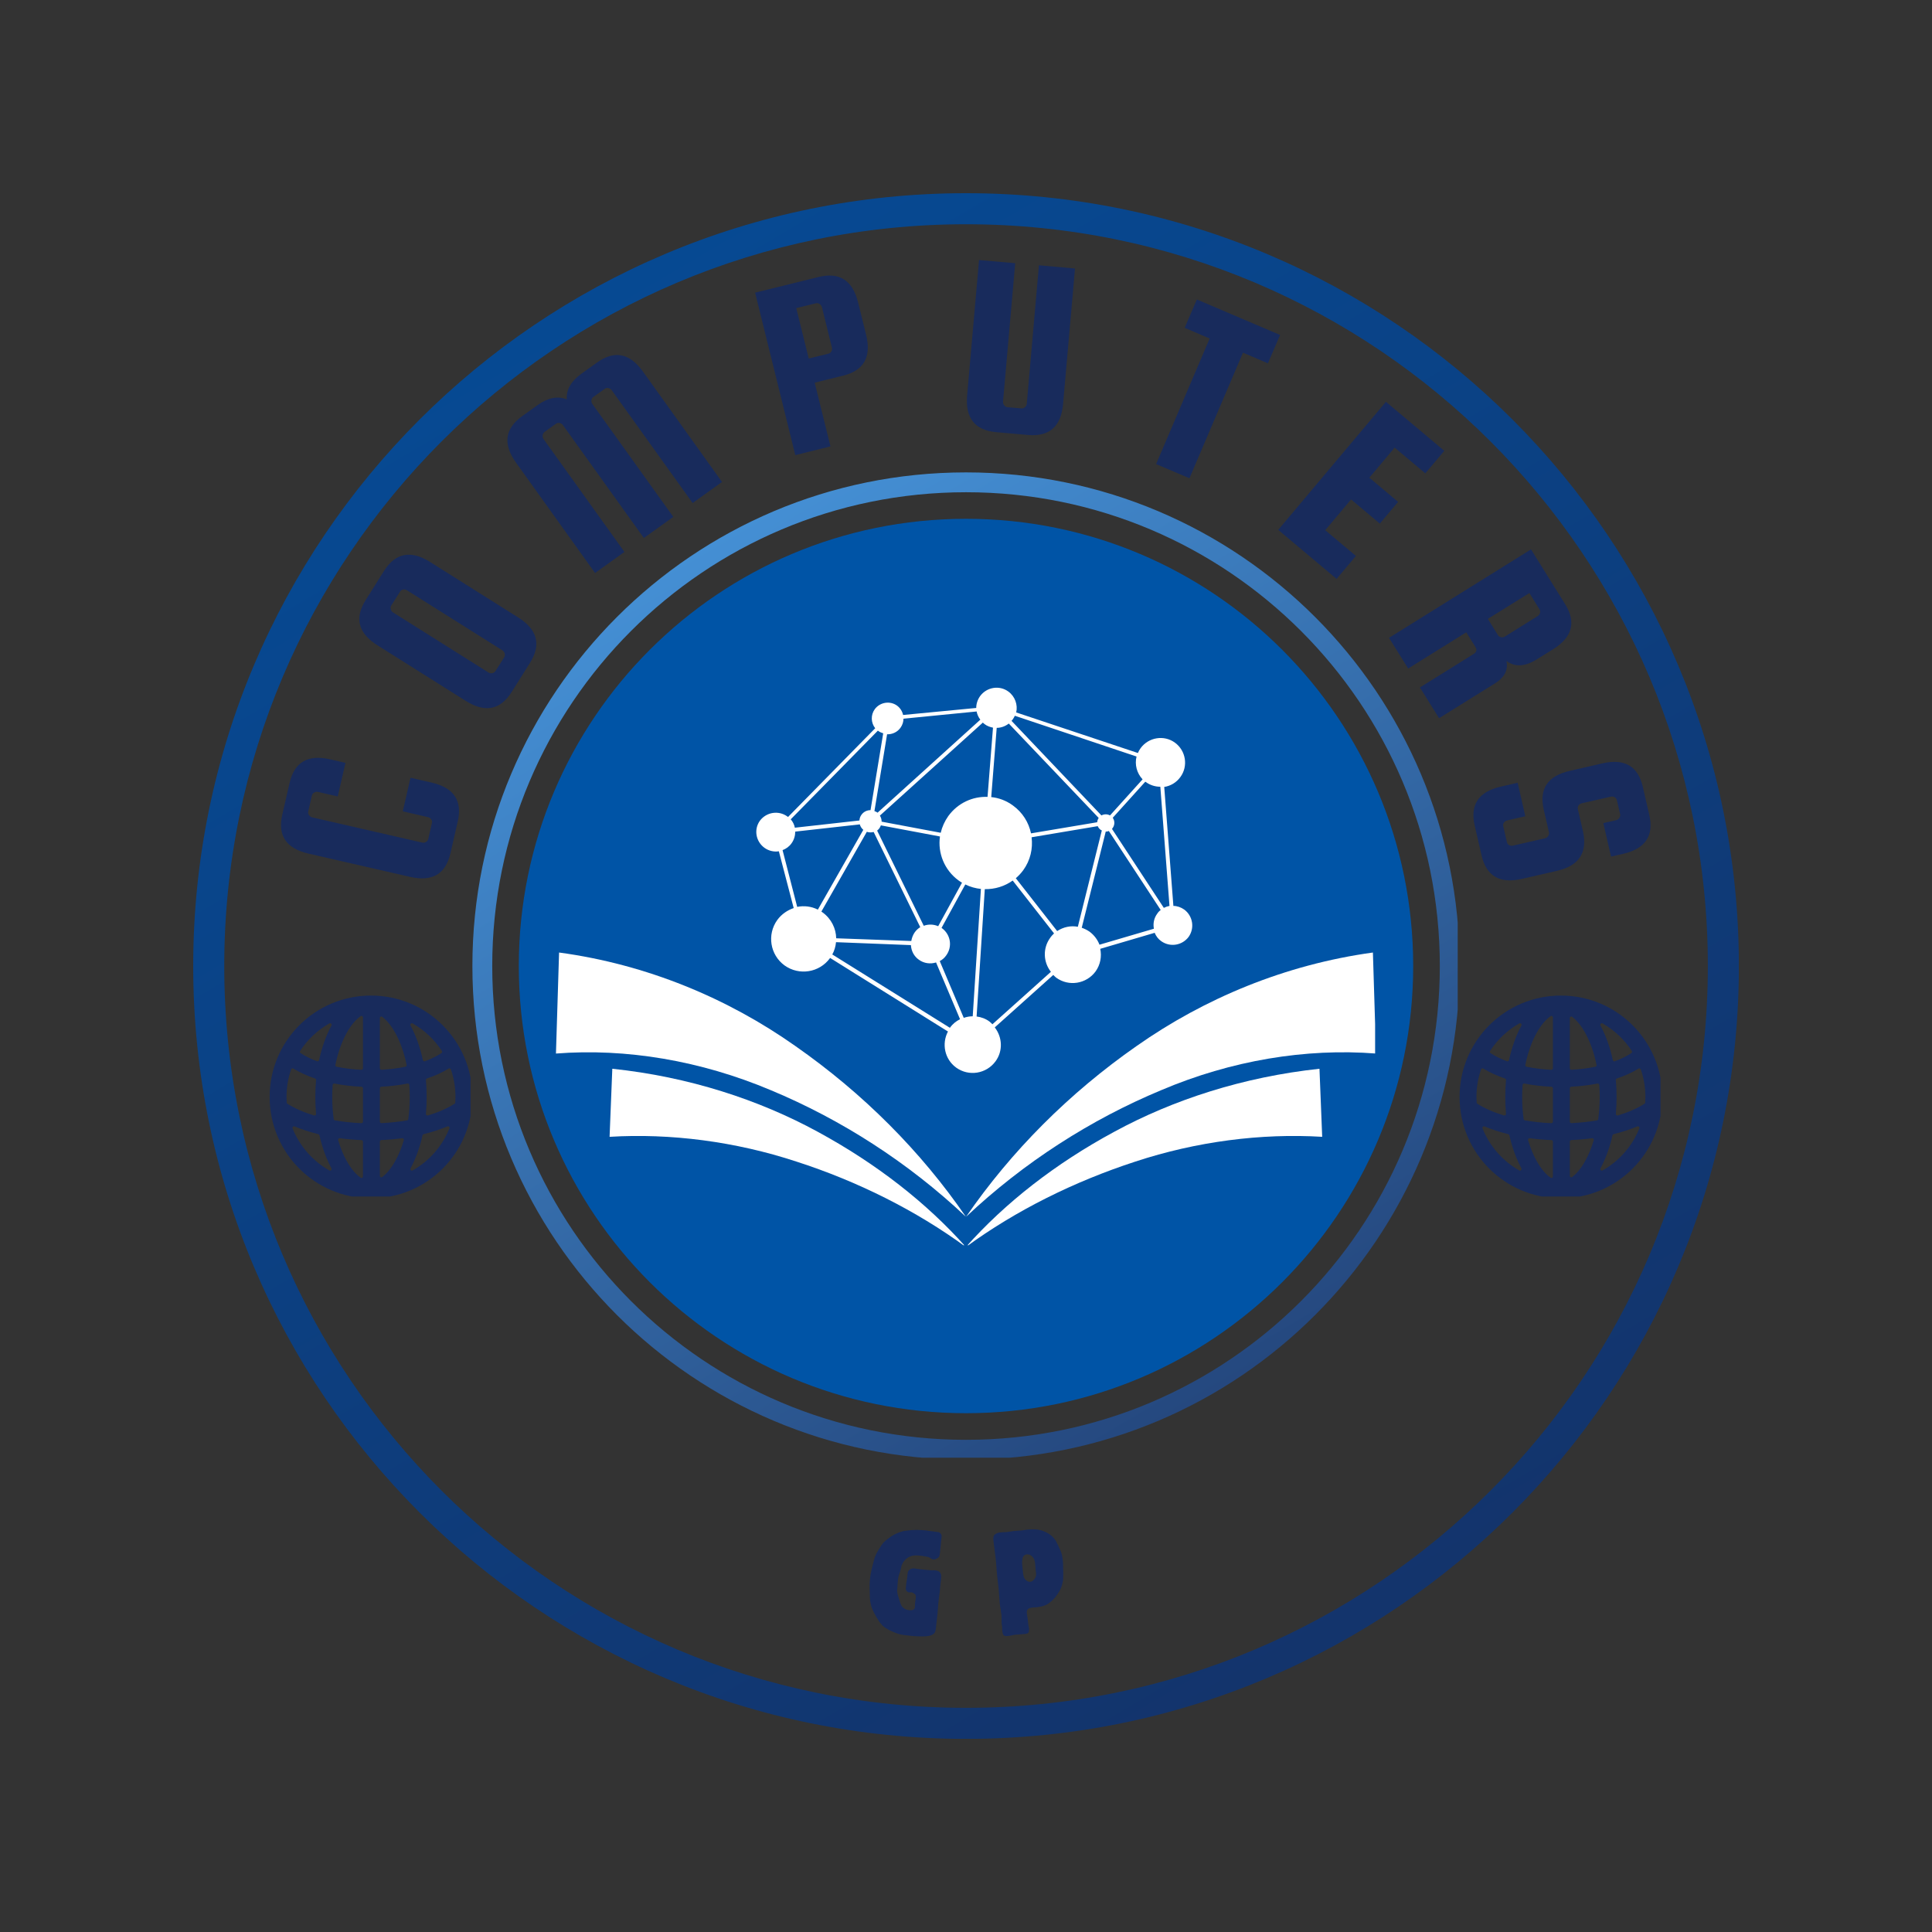 <svg xmlns="http://www.w3.org/2000/svg" xmlns:xlink="http://www.w3.org/1999/xlink" width="500" zoomAndPan="magnify" viewBox="0 0 375 375" height="500" preserveAspectRatio="xMidYMid meet" version="1.0"><rect x="0" y="0" width="375" height="375" fill="#333333" stroke="none"/><defs><g/><clipPath id="0c7529e433"><path d="M 37.5 37.5 L 337.5 37.5 L 337.5 337.5 L 37.5 337.5 Z M 37.5 37.5 " clip-rule="nonzero"/></clipPath><clipPath id="8127cc63ac"><path d="M 187.508 331.492 C 107.988 331.492 43.527 267.027 43.527 187.508 C 43.527 107.988 107.988 43.527 187.508 43.527 C 267.027 43.527 331.492 107.988 331.492 187.508 C 331.492 267.027 267.027 331.492 187.508 331.492 Z M 187.508 37.5 C 104.66 37.5 37.5 104.66 37.5 187.508 C 37.5 270.355 104.66 337.516 187.508 337.516 C 270.355 337.516 337.516 270.355 337.516 187.508 C 337.516 104.66 270.355 37.5 187.508 37.5 Z M 187.508 37.5 " clip-rule="nonzero"/></clipPath><linearGradient x1="517.678" gradientTransform="matrix(0.491, 0, 0, 0.491, 37.5, 37.5)" y1="666.334" x2="93.633" gradientUnits="userSpaceOnUse" y2="-55.04" id="de107e3571"><stop stop-opacity="1" stop-color="rgb(8.257%, 18.845%, 39.624%)" offset="0"/><stop stop-opacity="1" stop-color="rgb(8.203%, 18.933%, 39.787%)" offset="0.016"/><stop stop-opacity="1" stop-color="rgb(8.098%, 19.113%, 40.112%)" offset="0.031"/><stop stop-opacity="1" stop-color="rgb(7.993%, 19.293%, 40.437%)" offset="0.047"/><stop stop-opacity="1" stop-color="rgb(7.887%, 19.472%, 40.762%)" offset="0.062"/><stop stop-opacity="1" stop-color="rgb(7.782%, 19.652%, 41.089%)" offset="0.078"/><stop stop-opacity="1" stop-color="rgb(7.675%, 19.832%, 41.414%)" offset="0.094"/><stop stop-opacity="1" stop-color="rgb(7.57%, 20.01%, 41.739%)" offset="0.109"/><stop stop-opacity="1" stop-color="rgb(7.465%, 20.19%, 42.064%)" offset="0.125"/><stop stop-opacity="1" stop-color="rgb(7.359%, 20.37%, 42.39%)" offset="0.141"/><stop stop-opacity="1" stop-color="rgb(7.254%, 20.549%, 42.715%)" offset="0.156"/><stop stop-opacity="1" stop-color="rgb(7.149%, 20.729%, 43.04%)" offset="0.172"/><stop stop-opacity="1" stop-color="rgb(7.043%, 20.909%, 43.365%)" offset="0.188"/><stop stop-opacity="1" stop-color="rgb(6.938%, 21.088%, 43.692%)" offset="0.203"/><stop stop-opacity="1" stop-color="rgb(6.831%, 21.268%, 44.017%)" offset="0.219"/><stop stop-opacity="1" stop-color="rgb(6.726%, 21.448%, 44.342%)" offset="0.234"/><stop stop-opacity="1" stop-color="rgb(6.621%, 21.626%, 44.667%)" offset="0.25"/><stop stop-opacity="1" stop-color="rgb(6.516%, 21.806%, 44.994%)" offset="0.266"/><stop stop-opacity="1" stop-color="rgb(6.41%, 21.986%, 45.319%)" offset="0.281"/><stop stop-opacity="1" stop-color="rgb(6.305%, 22.165%, 45.644%)" offset="0.297"/><stop stop-opacity="1" stop-color="rgb(6.2%, 22.345%, 45.969%)" offset="0.312"/><stop stop-opacity="1" stop-color="rgb(6.094%, 22.525%, 46.295%)" offset="0.328"/><stop stop-opacity="1" stop-color="rgb(5.988%, 22.704%, 46.62%)" offset="0.344"/><stop stop-opacity="1" stop-color="rgb(5.882%, 22.884%, 46.945%)" offset="0.359"/><stop stop-opacity="1" stop-color="rgb(5.777%, 23.064%, 47.27%)" offset="0.37"/><stop stop-opacity="1" stop-color="rgb(5.725%, 23.154%, 47.433%)" offset="0.375"/><stop stop-opacity="1" stop-color="rgb(5.672%, 23.242%, 47.597%)" offset="0.391"/><stop stop-opacity="1" stop-color="rgb(5.566%, 23.422%, 47.922%)" offset="0.406"/><stop stop-opacity="1" stop-color="rgb(5.461%, 23.602%, 48.247%)" offset="0.422"/><stop stop-opacity="1" stop-color="rgb(5.356%, 23.781%, 48.572%)" offset="0.438"/><stop stop-opacity="1" stop-color="rgb(5.251%, 23.961%, 48.898%)" offset="0.453"/><stop stop-opacity="1" stop-color="rgb(5.144%, 24.139%, 49.223%)" offset="0.469"/><stop stop-opacity="1" stop-color="rgb(5.038%, 24.319%, 49.548%)" offset="0.484"/><stop stop-opacity="1" stop-color="rgb(4.933%, 24.5%, 49.873%)" offset="0.5"/><stop stop-opacity="1" stop-color="rgb(4.828%, 24.678%, 50.2%)" offset="0.516"/><stop stop-opacity="1" stop-color="rgb(4.723%, 24.858%, 50.525%)" offset="0.531"/><stop stop-opacity="1" stop-color="rgb(4.617%, 25.038%, 50.85%)" offset="0.547"/><stop stop-opacity="1" stop-color="rgb(4.512%, 25.217%, 51.175%)" offset="0.562"/><stop stop-opacity="1" stop-color="rgb(4.407%, 25.397%, 51.501%)" offset="0.578"/><stop stop-opacity="1" stop-color="rgb(4.3%, 25.577%, 51.826%)" offset="0.594"/><stop stop-opacity="1" stop-color="rgb(4.195%, 25.755%, 52.151%)" offset="0.609"/><stop stop-opacity="1" stop-color="rgb(4.089%, 25.935%, 52.477%)" offset="0.625"/><stop stop-opacity="1" stop-color="rgb(3.984%, 26.115%, 52.803%)" offset="0.63"/><stop stop-opacity="1" stop-color="rgb(3.932%, 26.205%, 52.966%)" offset="0.641"/><stop stop-opacity="1" stop-color="rgb(3.879%, 26.294%, 53.128%)" offset="0.656"/><stop stop-opacity="1" stop-color="rgb(3.773%, 26.474%, 53.453%)" offset="0.672"/><stop stop-opacity="1" stop-color="rgb(3.668%, 26.654%, 53.78%)" offset="0.688"/><stop stop-opacity="1" stop-color="rgb(3.563%, 26.833%, 54.105%)" offset="0.703"/><stop stop-opacity="1" stop-color="rgb(3.456%, 27.013%, 54.43%)" offset="0.719"/><stop stop-opacity="1" stop-color="rgb(3.351%, 27.193%, 54.755%)" offset="0.734"/><stop stop-opacity="1" stop-color="rgb(3.246%, 27.371%, 55.081%)" offset="0.75"/><stop stop-opacity="1" stop-color="rgb(3.14%, 27.551%, 55.406%)" offset="0.766"/><stop stop-opacity="1" stop-color="rgb(3.035%, 27.731%, 55.731%)" offset="0.781"/><stop stop-opacity="1" stop-color="rgb(2.93%, 27.91%, 56.056%)" offset="0.797"/><stop stop-opacity="1" stop-color="rgb(2.824%, 28.09%, 56.383%)" offset="0.812"/><stop stop-opacity="1" stop-color="rgb(2.719%, 28.27%, 56.708%)" offset="0.828"/><stop stop-opacity="1" stop-color="rgb(2.612%, 28.448%, 57.033%)" offset="0.844"/><stop stop-opacity="1" stop-color="rgb(2.507%, 28.629%, 57.358%)" offset="0.859"/><stop stop-opacity="1" stop-color="rgb(2.402%, 28.809%, 57.684%)" offset="0.875"/><stop stop-opacity="1" stop-color="rgb(2.296%, 28.987%, 58.009%)" offset="0.891"/><stop stop-opacity="1" stop-color="rgb(2.191%, 29.167%, 58.334%)" offset="0.906"/><stop stop-opacity="1" stop-color="rgb(2.086%, 29.347%, 58.659%)" offset="0.922"/><stop stop-opacity="1" stop-color="rgb(1.981%, 29.526%, 58.986%)" offset="0.938"/><stop stop-opacity="1" stop-color="rgb(1.875%, 29.706%, 59.311%)" offset="0.953"/><stop stop-opacity="1" stop-color="rgb(1.768%, 29.884%, 59.636%)" offset="0.969"/><stop stop-opacity="1" stop-color="rgb(1.663%, 30.064%, 59.961%)" offset="0.984"/><stop stop-opacity="1" stop-color="rgb(1.558%, 30.244%, 60.287%)" offset="1"/></linearGradient><clipPath id="e6849f918e"><path d="M 91.691 91.691 L 282.941 91.691 L 282.941 282.941 L 91.691 282.941 Z M 91.691 91.691 " clip-rule="nonzero"/></clipPath><clipPath id="7f8e607e8d"><path d="M 187.504 279.469 C 136.715 279.469 95.543 238.297 95.543 187.504 C 95.543 136.715 136.715 95.543 187.504 95.543 C 238.297 95.543 279.469 136.715 279.469 187.504 C 279.469 238.297 238.297 279.469 187.504 279.469 Z M 187.504 91.691 C 134.59 91.691 91.691 134.59 91.691 187.504 C 91.691 240.422 134.59 283.316 187.504 283.316 C 240.422 283.316 283.316 240.422 283.316 187.504 C 283.316 134.59 240.422 91.691 187.504 91.691 Z M 187.504 91.691 " clip-rule="nonzero"/></clipPath><linearGradient x1="516.874" gradientTransform="matrix(0.313, 0, 0, 0.313, 91.693, 91.693)" y1="664.966" x2="93.633" gradientUnits="userSpaceOnUse" y2="-55.04" id="97f73e1517"><stop stop-opacity="1" stop-color="rgb(12.288%, 23.402%, 43.906%)" offset="0"/><stop stop-opacity="1" stop-color="rgb(12.354%, 23.55%, 44.083%)" offset="0.008"/><stop stop-opacity="1" stop-color="rgb(12.485%, 23.846%, 44.438%)" offset="0.016"/><stop stop-opacity="1" stop-color="rgb(12.617%, 24.142%, 44.794%)" offset="0.023"/><stop stop-opacity="1" stop-color="rgb(12.749%, 24.438%, 45.149%)" offset="0.031"/><stop stop-opacity="1" stop-color="rgb(12.88%, 24.734%, 45.505%)" offset="0.039"/><stop stop-opacity="1" stop-color="rgb(13.011%, 25.031%, 45.86%)" offset="0.047"/><stop stop-opacity="1" stop-color="rgb(13.144%, 25.328%, 46.216%)" offset="0.055"/><stop stop-opacity="1" stop-color="rgb(13.275%, 25.624%, 46.571%)" offset="0.062"/><stop stop-opacity="1" stop-color="rgb(13.406%, 25.92%, 46.927%)" offset="0.07"/><stop stop-opacity="1" stop-color="rgb(13.538%, 26.216%, 47.282%)" offset="0.078"/><stop stop-opacity="1" stop-color="rgb(13.669%, 26.512%, 47.638%)" offset="0.086"/><stop stop-opacity="1" stop-color="rgb(13.802%, 26.808%, 47.993%)" offset="0.094"/><stop stop-opacity="1" stop-color="rgb(13.933%, 27.104%, 48.349%)" offset="0.102"/><stop stop-opacity="1" stop-color="rgb(14.064%, 27.4%, 48.705%)" offset="0.109"/><stop stop-opacity="1" stop-color="rgb(14.195%, 27.698%, 49.06%)" offset="0.117"/><stop stop-opacity="1" stop-color="rgb(14.328%, 27.994%, 49.416%)" offset="0.125"/><stop stop-opacity="1" stop-color="rgb(14.459%, 28.29%, 49.771%)" offset="0.133"/><stop stop-opacity="1" stop-color="rgb(14.59%, 28.586%, 50.127%)" offset="0.141"/><stop stop-opacity="1" stop-color="rgb(14.722%, 28.882%, 50.482%)" offset="0.148"/><stop stop-opacity="1" stop-color="rgb(14.854%, 29.178%, 50.838%)" offset="0.156"/><stop stop-opacity="1" stop-color="rgb(14.986%, 29.474%, 51.193%)" offset="0.164"/><stop stop-opacity="1" stop-color="rgb(15.117%, 29.771%, 51.549%)" offset="0.172"/><stop stop-opacity="1" stop-color="rgb(15.248%, 30.067%, 51.904%)" offset="0.18"/><stop stop-opacity="1" stop-color="rgb(15.381%, 30.363%, 52.26%)" offset="0.188"/><stop stop-opacity="1" stop-color="rgb(15.512%, 30.659%, 52.615%)" offset="0.195"/><stop stop-opacity="1" stop-color="rgb(15.643%, 30.956%, 52.971%)" offset="0.203"/><stop stop-opacity="1" stop-color="rgb(15.775%, 31.252%, 53.326%)" offset="0.211"/><stop stop-opacity="1" stop-color="rgb(15.907%, 31.548%, 53.683%)" offset="0.219"/><stop stop-opacity="1" stop-color="rgb(16.039%, 31.844%, 54.039%)" offset="0.227"/><stop stop-opacity="1" stop-color="rgb(16.17%, 32.141%, 54.395%)" offset="0.234"/><stop stop-opacity="1" stop-color="rgb(16.301%, 32.437%, 54.75%)" offset="0.242"/><stop stop-opacity="1" stop-color="rgb(16.434%, 32.733%, 55.106%)" offset="0.25"/><stop stop-opacity="1" stop-color="rgb(16.565%, 33.029%, 55.461%)" offset="0.258"/><stop stop-opacity="1" stop-color="rgb(16.696%, 33.325%, 55.817%)" offset="0.266"/><stop stop-opacity="1" stop-color="rgb(16.827%, 33.621%, 56.172%)" offset="0.273"/><stop stop-opacity="1" stop-color="rgb(16.959%, 33.917%, 56.528%)" offset="0.281"/><stop stop-opacity="1" stop-color="rgb(17.091%, 34.215%, 56.883%)" offset="0.289"/><stop stop-opacity="1" stop-color="rgb(17.223%, 34.511%, 57.239%)" offset="0.297"/><stop stop-opacity="1" stop-color="rgb(17.354%, 34.807%, 57.594%)" offset="0.305"/><stop stop-opacity="1" stop-color="rgb(17.485%, 35.103%, 57.95%)" offset="0.312"/><stop stop-opacity="1" stop-color="rgb(17.618%, 35.399%, 58.305%)" offset="0.32"/><stop stop-opacity="1" stop-color="rgb(17.749%, 35.695%, 58.661%)" offset="0.328"/><stop stop-opacity="1" stop-color="rgb(17.88%, 35.991%, 59.016%)" offset="0.336"/><stop stop-opacity="1" stop-color="rgb(18.011%, 36.287%, 59.372%)" offset="0.344"/><stop stop-opacity="1" stop-color="rgb(18.144%, 36.584%, 59.727%)" offset="0.352"/><stop stop-opacity="1" stop-color="rgb(18.275%, 36.88%, 60.083%)" offset="0.359"/><stop stop-opacity="1" stop-color="rgb(18.407%, 37.177%, 60.439%)" offset="0.367"/><stop stop-opacity="1" stop-color="rgb(18.538%, 37.473%, 60.794%)" offset="0.37"/><stop stop-opacity="1" stop-color="rgb(18.605%, 37.621%, 60.973%)" offset="0.375"/><stop stop-opacity="1" stop-color="rgb(18.671%, 37.769%, 61.15%)" offset="0.383"/><stop stop-opacity="1" stop-color="rgb(18.802%, 38.065%, 61.505%)" offset="0.391"/><stop stop-opacity="1" stop-color="rgb(18.933%, 38.361%, 61.861%)" offset="0.398"/><stop stop-opacity="1" stop-color="rgb(19.064%, 38.658%, 62.216%)" offset="0.406"/><stop stop-opacity="1" stop-color="rgb(19.197%, 38.954%, 62.572%)" offset="0.414"/><stop stop-opacity="1" stop-color="rgb(19.328%, 39.25%, 62.927%)" offset="0.422"/><stop stop-opacity="1" stop-color="rgb(19.46%, 39.546%, 63.283%)" offset="0.43"/><stop stop-opacity="1" stop-color="rgb(19.591%, 39.842%, 63.638%)" offset="0.438"/><stop stop-opacity="1" stop-color="rgb(19.724%, 40.138%, 63.994%)" offset="0.445"/><stop stop-opacity="1" stop-color="rgb(19.855%, 40.434%, 64.349%)" offset="0.453"/><stop stop-opacity="1" stop-color="rgb(19.986%, 40.73%, 64.706%)" offset="0.461"/><stop stop-opacity="1" stop-color="rgb(20.117%, 41.028%, 65.062%)" offset="0.469"/><stop stop-opacity="1" stop-color="rgb(20.248%, 41.324%, 65.417%)" offset="0.477"/><stop stop-opacity="1" stop-color="rgb(20.381%, 41.62%, 65.773%)" offset="0.484"/><stop stop-opacity="1" stop-color="rgb(20.512%, 41.916%, 66.129%)" offset="0.492"/><stop stop-opacity="1" stop-color="rgb(20.644%, 42.212%, 66.484%)" offset="0.5"/><stop stop-opacity="1" stop-color="rgb(20.775%, 42.508%, 66.84%)" offset="0.508"/><stop stop-opacity="1" stop-color="rgb(20.908%, 42.804%, 67.195%)" offset="0.516"/><stop stop-opacity="1" stop-color="rgb(21.039%, 43.1%, 67.551%)" offset="0.523"/><stop stop-opacity="1" stop-color="rgb(21.17%, 43.398%, 67.906%)" offset="0.531"/><stop stop-opacity="1" stop-color="rgb(21.301%, 43.694%, 68.262%)" offset="0.539"/><stop stop-opacity="1" stop-color="rgb(21.434%, 43.99%, 68.617%)" offset="0.547"/><stop stop-opacity="1" stop-color="rgb(21.565%, 44.286%, 68.973%)" offset="0.555"/><stop stop-opacity="1" stop-color="rgb(21.696%, 44.582%, 69.328%)" offset="0.562"/><stop stop-opacity="1" stop-color="rgb(21.828%, 44.878%, 69.684%)" offset="0.57"/><stop stop-opacity="1" stop-color="rgb(21.96%, 45.174%, 70.039%)" offset="0.578"/><stop stop-opacity="1" stop-color="rgb(22.092%, 45.471%, 70.395%)" offset="0.586"/><stop stop-opacity="1" stop-color="rgb(22.223%, 45.767%, 70.75%)" offset="0.594"/><stop stop-opacity="1" stop-color="rgb(22.354%, 46.063%, 71.106%)" offset="0.602"/><stop stop-opacity="1" stop-color="rgb(22.487%, 46.359%, 71.461%)" offset="0.609"/><stop stop-opacity="1" stop-color="rgb(22.618%, 46.655%, 71.817%)" offset="0.617"/><stop stop-opacity="1" stop-color="rgb(22.749%, 46.951%, 72.173%)" offset="0.625"/><stop stop-opacity="1" stop-color="rgb(22.881%, 47.247%, 72.528%)" offset="0.63"/><stop stop-opacity="1" stop-color="rgb(22.948%, 47.395%, 72.707%)" offset="0.633"/><stop stop-opacity="1" stop-color="rgb(23.013%, 47.543%, 72.884%)" offset="0.641"/><stop stop-opacity="1" stop-color="rgb(23.145%, 47.841%, 73.239%)" offset="0.648"/><stop stop-opacity="1" stop-color="rgb(23.276%, 48.137%, 73.595%)" offset="0.656"/><stop stop-opacity="1" stop-color="rgb(23.407%, 48.433%, 73.95%)" offset="0.664"/><stop stop-opacity="1" stop-color="rgb(23.538%, 48.729%, 74.306%)" offset="0.672"/><stop stop-opacity="1" stop-color="rgb(23.671%, 49.025%, 74.661%)" offset="0.68"/><stop stop-opacity="1" stop-color="rgb(23.802%, 49.321%, 75.017%)" offset="0.688"/><stop stop-opacity="1" stop-color="rgb(23.933%, 49.617%, 75.372%)" offset="0.695"/><stop stop-opacity="1" stop-color="rgb(24.065%, 49.915%, 75.729%)" offset="0.703"/><stop stop-opacity="1" stop-color="rgb(24.197%, 50.211%, 76.085%)" offset="0.711"/><stop stop-opacity="1" stop-color="rgb(24.329%, 50.507%, 76.44%)" offset="0.719"/><stop stop-opacity="1" stop-color="rgb(24.46%, 50.803%, 76.796%)" offset="0.727"/><stop stop-opacity="1" stop-color="rgb(24.591%, 51.099%, 77.151%)" offset="0.734"/><stop stop-opacity="1" stop-color="rgb(24.724%, 51.395%, 77.507%)" offset="0.742"/><stop stop-opacity="1" stop-color="rgb(24.855%, 51.691%, 77.863%)" offset="0.75"/><stop stop-opacity="1" stop-color="rgb(24.986%, 51.987%, 78.218%)" offset="0.758"/><stop stop-opacity="1" stop-color="rgb(25.117%, 52.284%, 78.574%)" offset="0.766"/><stop stop-opacity="1" stop-color="rgb(25.25%, 52.58%, 78.929%)" offset="0.773"/><stop stop-opacity="1" stop-color="rgb(25.381%, 52.876%, 79.285%)" offset="0.781"/><stop stop-opacity="1" stop-color="rgb(25.513%, 53.172%, 79.64%)" offset="0.789"/><stop stop-opacity="1" stop-color="rgb(25.644%, 53.468%, 79.996%)" offset="0.797"/><stop stop-opacity="1" stop-color="rgb(25.777%, 53.764%, 80.351%)" offset="0.805"/><stop stop-opacity="1" stop-color="rgb(25.908%, 54.06%, 80.707%)" offset="0.812"/><stop stop-opacity="1" stop-color="rgb(26.039%, 54.358%, 81.062%)" offset="0.82"/><stop stop-opacity="1" stop-color="rgb(26.17%, 54.654%, 81.418%)" offset="0.828"/><stop stop-opacity="1" stop-color="rgb(26.303%, 54.95%, 81.773%)" offset="0.836"/><stop stop-opacity="1" stop-color="rgb(26.434%, 55.246%, 82.129%)" offset="0.844"/><stop stop-opacity="1" stop-color="rgb(26.566%, 55.542%, 82.484%)" offset="0.852"/><stop stop-opacity="1" stop-color="rgb(26.697%, 55.838%, 82.84%)" offset="0.859"/><stop stop-opacity="1" stop-color="rgb(26.828%, 56.134%, 83.195%)" offset="0.867"/><stop stop-opacity="1" stop-color="rgb(26.961%, 56.43%, 83.551%)" offset="0.875"/><stop stop-opacity="1" stop-color="rgb(27.092%, 56.728%, 83.907%)" offset="0.883"/><stop stop-opacity="1" stop-color="rgb(27.223%, 57.024%, 84.262%)" offset="0.891"/><stop stop-opacity="1" stop-color="rgb(27.354%, 57.32%, 84.618%)" offset="0.898"/><stop stop-opacity="1" stop-color="rgb(27.487%, 57.616%, 84.973%)" offset="0.906"/><stop stop-opacity="1" stop-color="rgb(27.618%, 57.912%, 85.329%)" offset="0.914"/><stop stop-opacity="1" stop-color="rgb(27.75%, 58.208%, 85.684%)" offset="0.922"/><stop stop-opacity="1" stop-color="rgb(27.881%, 58.504%, 86.04%)" offset="0.93"/><stop stop-opacity="1" stop-color="rgb(28.014%, 58.801%, 86.395%)" offset="0.938"/><stop stop-opacity="1" stop-color="rgb(28.145%, 59.097%, 86.752%)" offset="0.945"/><stop stop-opacity="1" stop-color="rgb(28.276%, 59.393%, 87.108%)" offset="0.953"/><stop stop-opacity="1" stop-color="rgb(28.407%, 59.689%, 87.463%)" offset="0.961"/><stop stop-opacity="1" stop-color="rgb(28.54%, 59.985%, 87.819%)" offset="0.969"/><stop stop-opacity="1" stop-color="rgb(28.671%, 60.281%, 88.174%)" offset="0.977"/><stop stop-opacity="1" stop-color="rgb(28.802%, 60.577%, 88.53%)" offset="0.984"/><stop stop-opacity="1" stop-color="rgb(28.934%, 60.873%, 88.885%)" offset="0.992"/><stop stop-opacity="1" stop-color="rgb(29.066%, 61.171%, 89.241%)" offset="1"/></linearGradient><clipPath id="cca0f5ec98"><path d="M 100.699 100.699 L 274.301 100.699 L 274.301 274.301 L 100.699 274.301 Z M 100.699 100.699 " clip-rule="nonzero"/></clipPath><clipPath id="35fb9d16b2"><path d="M 187.5 100.699 C 139.562 100.699 100.699 139.562 100.699 187.5 C 100.699 235.438 139.562 274.301 187.5 274.301 C 235.438 274.301 274.301 235.438 274.301 187.5 C 274.301 139.562 235.438 100.699 187.5 100.699 Z M 187.5 100.699 " clip-rule="nonzero"/></clipPath><clipPath id="b7948e2b92"><path d="M 107.91 184 L 188 184 L 188 237 L 107.91 237 Z M 107.91 184 " clip-rule="nonzero"/></clipPath><clipPath id="4653819023"><path d="M 187 184 L 266.91 184 L 266.91 237 L 187 237 Z M 187 184 " clip-rule="nonzero"/></clipPath><clipPath id="17c4ee54fc"><path d="M 187 207 L 257 207 L 257 241.695 L 187 241.695 Z M 187 207 " clip-rule="nonzero"/></clipPath><clipPath id="4fb1036e55"><path d="M 118 207 L 188 207 L 188 241.695 L 118 241.695 Z M 118 207 " clip-rule="nonzero"/></clipPath><clipPath id="95263cefff"><path d="M 52.336 193.238 L 91.336 193.238 L 91.336 232.238 L 52.336 232.238 Z M 52.336 193.238 " clip-rule="nonzero"/></clipPath><clipPath id="f7aca4c96f"><path d="M 283.301 193.238 L 322.301 193.238 L 322.301 232.238 L 283.301 232.238 Z M 283.301 193.238 " clip-rule="nonzero"/></clipPath></defs><g clip-path="url(#0c7529e433)"><g clip-path="url(#8127cc63ac)"><path fill="url(#de107e3571)" d="M 37.5 37.5 L 37.5 337.5 L 337.5 337.5 L 337.5 37.5 Z M 37.5 37.5 " fill-rule="nonzero"/></g></g><g clip-path="url(#e6849f918e)"><g clip-path="url(#7f8e607e8d)"><path fill="url(#97f73e1517)" d="M 91.691 91.691 L 91.691 282.941 L 282.941 282.941 L 282.941 91.691 Z M 91.691 91.691 " fill-rule="nonzero"/></g></g><g clip-path="url(#cca0f5ec98)"><g clip-path="url(#35fb9d16b2)"><path fill="#0054a6" d="M 100.699 100.699 L 274.301 100.699 L 274.301 274.301 L 100.699 274.301 Z M 100.699 100.699 " fill-opacity="1" fill-rule="nonzero"/></g></g><path fill="#ffffff" d="M 148.375 164.555 C 149.207 165.16 150.23 165.387 151.176 165.238 L 154.055 176.254 C 152.844 176.668 151.707 177.426 150.875 178.562 C 148.828 181.402 149.473 185.336 152.273 187.383 C 155.113 189.426 159.051 188.781 161.094 185.98 C 161.094 185.98 161.133 185.941 161.133 185.941 L 183.996 200.215 C 182.746 202.598 183.352 205.59 185.586 207.219 C 188.047 208.996 191.453 208.43 193.23 206.004 C 194.707 204 194.559 201.312 193.082 199.418 L 204.438 189.238 C 204.625 189.426 204.816 189.613 205.004 189.766 C 207.465 191.547 210.871 190.977 212.652 188.555 C 213.598 187.23 213.863 185.641 213.559 184.164 L 224.121 181.059 C 224.387 181.703 224.801 182.27 225.406 182.688 C 227.113 183.898 229.457 183.52 230.707 181.855 C 231.918 180.152 231.539 177.805 229.875 176.555 C 229.23 176.102 228.473 175.836 227.754 175.836 L 225.977 152.746 C 227.188 152.555 228.324 151.914 229.117 150.816 C 230.668 148.695 230.176 145.703 228.059 144.152 C 225.938 142.602 222.949 143.094 221.395 145.211 C 221.168 145.516 221.016 145.816 220.867 146.16 L 197.246 138.285 C 197.586 136.809 197.02 135.18 195.73 134.234 C 193.988 132.949 191.527 133.363 190.242 135.105 C 189.75 135.785 189.484 136.621 189.484 137.414 L 175.289 138.777 C 175.137 138.059 174.723 137.414 174.117 136.961 C 172.754 135.977 170.824 136.277 169.801 137.641 C 168.969 138.777 169.043 140.293 169.875 141.352 L 152.957 158.574 C 152.918 158.535 152.879 158.5 152.805 158.461 C 151.102 157.25 148.754 157.629 147.504 159.293 C 146.293 160.961 146.672 163.305 148.375 164.555 Z M 170.48 141.883 C 170.785 142.109 171.086 142.223 171.43 142.336 L 168.969 157.25 C 168.285 157.25 167.645 157.551 167.227 158.121 C 166.961 158.461 166.848 158.84 166.809 159.258 L 154.281 160.656 C 154.168 160.051 153.902 159.52 153.484 159.027 L 170.406 141.805 C 170.445 141.844 170.445 141.883 170.48 141.883 Z M 162.305 182.121 C 162.27 180.227 161.359 178.336 159.695 177.125 C 159.617 177.047 159.504 177.008 159.43 176.934 L 168.25 161.453 C 168.664 161.602 169.156 161.602 169.574 161.488 L 178.621 179.961 C 178.203 180.227 177.863 180.531 177.562 180.945 C 177.184 181.477 176.992 182.043 176.879 182.648 Z M 170.711 160.73 C 170.824 160.582 170.898 160.391 170.973 160.203 L 182.445 162.359 C 181.988 165.539 183.277 168.871 186.078 170.914 C 186.266 171.066 186.496 171.18 186.723 171.332 L 182.102 179.773 C 181.195 179.395 180.211 179.355 179.301 179.695 L 170.254 161.223 C 170.406 161.074 170.594 160.922 170.711 160.73 Z M 182.824 180.152 C 182.785 180.113 182.746 180.113 182.746 180.113 L 187.363 171.672 C 188.348 172.164 189.371 172.43 190.395 172.543 L 188.805 197.262 C 188.199 197.262 187.629 197.375 187.062 197.562 L 182.406 186.547 C 182.898 186.285 183.316 185.941 183.656 185.449 C 184.906 183.746 184.527 181.402 182.824 180.152 Z M 192.059 198.285 C 191.301 197.715 190.43 197.414 189.559 197.301 L 191.148 172.582 C 193.082 172.617 194.973 172.051 196.562 170.914 L 204.59 181.172 C 204.324 181.438 204.059 181.703 203.832 182.043 C 202.355 184.09 202.508 186.777 203.984 188.629 L 192.625 198.812 C 192.438 198.625 192.25 198.434 192.059 198.285 Z M 205.195 180.719 L 197.168 170.461 C 197.699 170.008 198.191 169.477 198.609 168.91 C 200.008 166.977 200.5 164.707 200.234 162.512 L 213.066 160.355 C 213.18 160.617 213.371 160.883 213.637 161.074 C 213.711 161.109 213.785 161.148 213.863 161.188 L 209.207 179.887 C 207.844 179.621 206.406 179.926 205.195 180.719 Z M 212.953 159.598 L 200.121 161.754 C 199.668 159.633 198.492 157.703 196.602 156.34 C 195.312 155.395 193.875 154.863 192.398 154.715 L 193.461 141.277 C 194.293 141.277 195.125 140.973 195.805 140.441 L 213.258 158.766 C 213.066 159.027 212.992 159.332 212.953 159.598 Z M 190.773 140.254 C 190.887 140.367 190.961 140.441 191.113 140.555 C 191.605 140.934 192.172 141.125 192.738 141.238 L 191.68 154.676 C 188.805 154.562 185.926 155.848 184.07 158.387 C 183.352 159.406 182.859 160.504 182.594 161.641 L 171.125 159.484 C 171.125 159.066 171.012 158.652 170.785 158.309 Z M 151.895 165.012 C 152.578 164.746 153.184 164.328 153.637 163.684 C 154.129 163.004 154.355 162.207 154.355 161.414 L 166.887 160.012 C 167 160.43 167.227 160.77 167.566 161.074 L 158.746 176.555 C 157.461 175.91 156.059 175.762 154.734 176.023 Z M 161.547 185.262 C 161.965 184.504 162.191 183.711 162.27 182.875 L 176.805 183.445 C 176.879 184.543 177.371 185.602 178.355 186.285 C 179.34 187.004 180.59 187.156 181.688 186.812 L 186.344 197.828 C 185.586 198.207 184.906 198.738 184.375 199.496 Z M 213.41 183.367 C 213.031 182.387 212.387 181.516 211.477 180.832 C 210.984 180.492 210.492 180.266 209.965 180.074 L 214.621 161.414 C 214.848 161.414 215.035 161.375 215.227 161.301 L 225.293 176.633 C 225.031 176.82 224.801 177.047 224.613 177.352 C 223.969 178.223 223.781 179.281 223.969 180.266 Z M 226.996 175.836 C 226.621 175.91 226.277 176.023 225.898 176.215 L 215.832 160.883 C 215.867 160.848 215.945 160.77 215.984 160.695 C 216.398 160.09 216.398 159.332 215.984 158.727 L 222.305 151.723 C 222.344 151.762 222.379 151.801 222.418 151.801 C 223.25 152.406 224.234 152.707 225.219 152.707 Z M 220.602 146.84 C 220.223 148.391 220.637 150.059 221.773 151.27 L 215.453 158.273 C 214.922 157.969 214.277 158.008 213.785 158.273 L 196.336 139.914 C 196.41 139.836 196.488 139.762 196.562 139.648 C 196.715 139.422 196.867 139.195 196.98 138.93 Z M 189.559 138.098 C 189.676 138.664 189.902 139.195 190.281 139.688 L 170.332 157.742 C 170.293 157.742 170.293 157.703 170.293 157.703 C 170.105 157.59 169.914 157.477 169.727 157.438 L 172.184 142.523 C 173.168 142.562 174.191 142.109 174.797 141.238 C 175.176 140.707 175.363 140.102 175.363 139.496 Z M 189.559 138.098 " fill-opacity="1" fill-rule="nonzero"/><g clip-path="url(#b7948e2b92)"><path fill="#ffffff" d="M 154.355 203.016 C 141.258 193.777 125.586 187.191 108.516 184.883 L 107.91 204.492 C 121.5 203.43 135.996 205.855 149.625 211.609 C 163.254 217.285 176.273 225.613 187.477 236.176 C 178.734 223.457 167.531 212.215 154.355 203.016 Z M 154.355 203.016 " fill-opacity="1" fill-rule="nonzero"/></g><g clip-path="url(#4653819023)"><path fill="#ffffff" d="M 266.48 184.883 C 249.406 187.23 233.734 193.816 220.637 203.016 C 207.504 212.176 196.262 223.457 187.516 236.176 C 198.723 225.613 211.742 217.285 225.371 211.609 C 238.996 205.816 253.457 203.43 267.086 204.492 Z M 266.48 184.883 " fill-opacity="1" fill-rule="nonzero"/></g><g clip-path="url(#17c4ee54fc)"><path fill="#ffffff" d="M 216.285 219.672 C 204.852 225.84 195.125 233.449 187.477 242.043 C 197.207 234.926 208.523 229.324 220.375 225.461 C 232.223 221.562 244.789 219.938 256.637 220.656 L 256.109 207.445 C 241.309 209.035 227.68 213.465 216.285 219.672 Z M 216.285 219.672 " fill-opacity="1" fill-rule="nonzero"/></g><g clip-path="url(#4fb1036e55)"><path fill="#ffffff" d="M 158.711 219.672 C 147.316 213.465 133.688 208.996 118.848 207.445 L 118.32 220.656 C 130.129 219.938 142.734 221.562 154.582 225.461 C 166.434 229.285 177.75 234.926 187.477 242.043 C 179.871 233.488 170.141 225.879 158.711 219.672 Z M 158.711 219.672 " fill-opacity="1" fill-rule="nonzero"/></g><g clip-path="url(#95263cefff)"><path fill="#182b5c" d="M 91.688 212.914 C 91.688 202.047 82.875 193.238 72.012 193.238 C 61.145 193.238 52.336 202.047 52.336 212.914 C 52.336 223.781 61.145 232.59 72.012 232.59 C 82.875 232.59 91.688 223.781 91.688 212.914 Z M 70.012 228.594 C 70.203 228.727 70.453 228.582 70.453 228.348 L 70.453 221.598 C 70.453 221.434 70.32 221.297 70.156 221.289 C 68.727 221.234 67.328 221.109 65.977 220.93 C 65.758 220.898 65.578 221.105 65.641 221.316 C 66.078 222.797 66.625 224.121 67.242 225.25 C 68.168 226.934 69.129 227.984 70.012 228.594 Z M 74.027 221.281 C 73.863 221.289 73.73 221.426 73.73 221.59 L 73.73 228.23 C 73.73 228.469 73.992 228.613 74.184 228.469 C 75.016 227.844 75.91 226.824 76.777 225.25 C 77.395 224.121 77.941 222.797 78.379 221.316 C 78.441 221.105 78.262 220.898 78.043 220.93 C 76.742 221.105 75.398 221.223 74.027 221.281 Z M 74.051 218 C 73.879 218.008 73.73 217.867 73.73 217.691 L 73.73 211.238 C 73.73 211.07 73.863 210.938 74.027 210.93 C 75.785 210.84 77.484 210.633 79.086 210.32 C 79.27 210.285 79.441 210.414 79.453 210.598 C 79.508 211.352 79.535 212.125 79.535 212.914 C 79.535 214.41 79.438 215.848 79.25 217.207 C 79.234 217.34 79.133 217.445 79 217.465 C 77.441 217.734 75.785 217.918 74.051 218 Z M 70.133 207.652 C 70.305 207.66 70.453 207.52 70.453 207.344 L 70.453 197.48 C 70.453 197.246 70.203 197.102 70.012 197.234 C 69.129 197.844 68.168 198.895 67.242 200.578 C 66.332 202.242 65.582 204.32 65.094 206.699 C 65.062 206.863 65.168 207.023 65.332 207.055 C 66.816 207.359 68.43 207.562 70.133 207.652 Z M 73.73 207.336 C 73.73 207.512 73.879 207.652 74.055 207.645 C 75.695 207.551 77.25 207.348 78.688 207.055 C 78.852 207.023 78.957 206.863 78.926 206.699 C 78.438 204.32 77.688 202.242 76.777 200.578 C 75.91 199.004 75.016 197.984 74.184 197.359 C 73.992 197.215 73.73 197.359 73.73 197.598 Z M 70.133 218.008 C 70.309 218.016 70.453 217.875 70.453 217.699 L 70.453 211.246 C 70.453 211.078 70.32 210.945 70.156 210.938 C 68.34 210.852 66.586 210.641 64.934 210.32 C 64.75 210.285 64.578 210.414 64.566 210.598 C 64.512 211.352 64.484 212.125 64.484 212.914 C 64.484 214.41 64.586 215.848 64.77 217.207 C 64.785 217.34 64.887 217.445 65.02 217.465 C 66.629 217.742 68.34 217.93 70.133 218.008 Z M 80.098 227.18 C 79.828 227.332 79.543 227.027 79.691 226.754 C 80.676 224.938 81.473 222.773 82.012 220.371 C 82.039 220.258 82.125 220.168 82.242 220.137 C 83.887 219.73 85.422 219.227 86.82 218.641 C 87.074 218.535 87.332 218.773 87.23 219.027 C 85.84 222.484 83.309 225.359 80.098 227.18 Z M 82.668 216.188 C 82.645 216.406 82.852 216.574 83.059 216.512 C 85.082 215.895 86.832 215.121 88.23 214.238 C 88.312 214.188 88.363 214.102 88.371 214.004 C 88.395 213.645 88.406 213.281 88.406 212.914 C 88.406 211.043 88.094 209.246 87.516 207.57 C 87.453 207.383 87.227 207.309 87.059 207.414 C 85.855 208.156 84.445 208.801 82.879 209.328 C 82.742 209.375 82.656 209.508 82.668 209.652 C 82.766 210.715 82.816 211.805 82.816 212.914 C 82.816 214.027 82.766 215.121 82.668 216.188 Z M 55.648 214.004 C 55.656 214.102 55.707 214.188 55.789 214.238 C 57.188 215.121 58.938 215.895 60.961 216.512 C 61.168 216.574 61.375 216.406 61.352 216.188 C 61.254 215.121 61.203 214.027 61.203 212.914 C 61.203 211.805 61.254 210.715 61.352 209.652 C 61.367 209.508 61.277 209.375 61.141 209.328 C 59.578 208.801 58.164 208.156 56.961 207.414 C 56.793 207.309 56.57 207.383 56.504 207.57 C 55.926 209.246 55.613 211.043 55.613 212.914 C 55.613 213.281 55.625 213.645 55.648 214.004 Z M 62.008 220.371 C 61.98 220.258 61.895 220.168 61.777 220.137 C 60.137 219.73 58.598 219.227 57.199 218.641 C 56.949 218.535 56.688 218.773 56.789 219.027 C 58.18 222.484 60.715 225.359 63.922 227.18 C 64.191 227.332 64.477 227.027 64.332 226.754 C 63.344 224.938 62.547 222.773 62.008 220.371 Z M 85.77 203.992 C 85.855 204.129 85.82 204.309 85.684 204.402 C 84.801 204.988 83.723 205.527 82.484 205.988 C 82.309 206.055 82.117 205.945 82.078 205.762 C 81.539 203.238 80.719 200.965 79.691 199.074 C 79.543 198.801 79.828 198.496 80.098 198.648 C 82.391 199.949 84.336 201.789 85.77 203.992 Z M 61.535 205.988 C 61.711 206.055 61.902 205.945 61.941 205.762 C 62.48 203.238 63.301 200.965 64.332 199.074 C 64.477 198.801 64.191 198.496 63.922 198.648 C 61.633 199.949 59.684 201.789 58.254 203.992 C 58.164 204.129 58.199 204.309 58.336 204.402 C 59.219 204.988 60.297 205.527 61.535 205.988 Z M 61.535 205.988 " fill-opacity="1" fill-rule="evenodd"/></g><g clip-path="url(#f7aca4c96f)"><path fill="#182b5c" d="M 322.652 212.914 C 322.652 202.047 313.844 193.238 302.977 193.238 C 292.109 193.238 283.301 202.047 283.301 212.914 C 283.301 223.781 292.109 232.59 302.977 232.59 C 313.844 232.59 322.652 223.781 322.652 212.914 Z M 300.977 228.594 C 301.168 228.727 301.418 228.582 301.418 228.348 L 301.418 221.598 C 301.418 221.434 301.285 221.297 301.121 221.289 C 299.691 221.234 298.297 221.109 296.945 220.93 C 296.723 220.898 296.543 221.105 296.605 221.316 C 297.047 222.797 297.59 224.121 298.211 225.25 C 299.137 226.934 300.094 227.984 300.977 228.594 Z M 304.996 221.281 C 304.828 221.289 304.699 221.426 304.699 221.59 L 304.699 228.23 C 304.699 228.469 304.957 228.613 305.148 228.469 C 305.98 227.844 306.879 226.824 307.742 225.25 C 308.363 224.121 308.906 222.797 309.348 221.316 C 309.41 221.105 309.23 220.898 309.008 220.93 C 307.707 221.105 306.367 221.223 304.996 221.281 Z M 305.02 218 C 304.844 218.008 304.699 217.867 304.699 217.691 L 304.699 211.238 C 304.699 211.07 304.828 210.938 304.992 210.93 C 306.75 210.84 308.449 210.633 310.055 210.32 C 310.234 210.285 310.406 210.414 310.422 210.598 C 310.473 211.352 310.504 212.125 310.504 212.914 C 310.504 214.41 310.402 215.848 310.219 217.207 C 310.199 217.34 310.098 217.445 309.969 217.465 C 308.406 217.734 306.75 217.918 305.02 218 Z M 301.098 207.652 C 301.273 207.66 301.418 207.52 301.418 207.344 L 301.418 197.48 C 301.418 197.246 301.168 197.102 300.977 197.234 C 300.094 197.844 299.137 198.895 298.211 200.578 C 297.297 202.242 296.547 204.32 296.062 206.699 C 296.027 206.863 296.133 207.023 296.297 207.055 C 297.785 207.359 299.395 207.562 301.098 207.652 Z M 304.699 207.336 C 304.699 207.512 304.844 207.652 305.02 207.645 C 306.66 207.551 308.215 207.348 309.656 207.055 C 309.82 207.023 309.926 206.863 309.891 206.699 C 309.406 204.32 308.652 202.242 307.742 200.578 C 306.879 199.004 305.98 197.984 305.148 197.359 C 304.957 197.215 304.699 197.359 304.699 197.598 Z M 301.098 218.008 C 301.273 218.016 301.418 217.875 301.418 217.699 L 301.418 211.246 C 301.418 211.078 301.289 210.945 301.121 210.938 C 299.309 210.852 297.551 210.641 295.898 210.32 C 295.719 210.285 295.543 210.414 295.531 210.598 C 295.477 211.352 295.449 212.125 295.449 212.914 C 295.449 214.41 295.551 215.848 295.734 217.207 C 295.754 217.34 295.855 217.445 295.984 217.465 C 297.594 217.742 299.309 217.93 301.098 218.008 Z M 311.062 227.18 C 310.797 227.332 310.508 227.027 310.656 226.754 C 311.645 224.938 312.438 222.773 312.977 220.371 C 313.004 220.258 313.094 220.168 313.207 220.137 C 314.852 219.73 316.391 219.227 317.789 218.641 C 318.039 218.535 318.297 218.773 318.195 219.027 C 316.805 222.484 314.273 225.359 311.062 227.18 Z M 313.633 216.188 C 313.613 216.406 313.816 216.574 314.027 216.512 C 316.047 215.895 317.801 215.121 319.195 214.238 C 319.277 214.188 319.332 214.102 319.336 214.004 C 319.359 213.645 319.371 213.281 319.371 212.914 C 319.371 211.043 319.059 209.246 318.48 207.57 C 318.418 207.383 318.195 207.309 318.027 207.414 C 316.82 208.156 315.41 208.801 313.844 209.328 C 313.707 209.375 313.621 209.508 313.633 209.652 C 313.73 210.715 313.781 211.805 313.781 212.914 C 313.781 214.027 313.73 215.121 313.633 216.188 Z M 286.617 214.004 C 286.621 214.102 286.672 214.188 286.754 214.238 C 288.152 215.121 289.902 215.895 291.926 216.512 C 292.137 216.574 292.34 216.406 292.32 216.188 C 292.223 215.121 292.172 214.027 292.172 212.914 C 292.172 211.805 292.223 210.715 292.32 209.652 C 292.332 209.508 292.246 209.375 292.105 209.328 C 290.543 208.801 289.133 208.156 287.926 207.414 C 287.758 207.309 287.535 207.383 287.469 207.57 C 286.895 209.246 286.578 211.043 286.578 212.914 C 286.578 213.281 286.59 213.645 286.617 214.004 Z M 292.973 220.371 C 292.949 220.258 292.859 220.168 292.746 220.137 C 291.102 219.73 289.562 219.227 288.164 218.641 C 287.914 218.535 287.656 218.773 287.758 219.027 C 289.145 222.484 291.68 225.359 294.887 227.18 C 295.156 227.332 295.445 227.027 295.297 226.754 C 294.309 224.938 293.516 222.773 292.973 220.371 Z M 316.734 203.992 C 316.824 204.129 316.785 204.309 316.648 204.402 C 315.766 204.988 314.688 205.527 313.453 205.988 C 313.277 206.055 313.086 205.945 313.047 205.762 C 312.504 203.238 311.684 200.965 310.656 199.074 C 310.508 198.801 310.797 198.496 311.062 198.648 C 313.355 199.949 315.301 201.789 316.734 203.992 Z M 292.5 205.988 C 292.676 206.055 292.867 205.945 292.906 205.762 C 293.449 203.238 294.266 200.965 295.297 199.074 C 295.445 198.801 295.156 198.496 294.887 198.648 C 292.598 199.949 290.652 201.789 289.219 203.992 C 289.129 204.129 289.168 204.309 289.301 204.402 C 290.188 204.988 291.262 205.527 292.5 205.988 Z M 292.5 205.988 " fill-opacity="1" fill-rule="evenodd"/></g><g fill="#182b5c" fill-opacity="1"><g transform="translate(84.992, 174.027)"><g><path d="M -1.922 -15.422 L -6.812 -16.547 L -5.312 -23.062 L -1.203 -22.125 C 3.098 -21.133 4.785 -18.617 3.859 -14.578 L 2.438 -8.406 C 1.508 -4.363 -1.102 -2.836 -5.406 -3.828 L -25.125 -8.344 C -29.438 -9.332 -31.129 -11.848 -30.203 -15.891 L -28.781 -22.062 C -27.852 -26.102 -25.234 -27.629 -20.922 -26.641 L -17.938 -25.953 L -19.438 -19.438 L -23.25 -20.312 C -23.508 -20.375 -23.758 -20.336 -24 -20.203 C -24.238 -20.078 -24.391 -19.883 -24.453 -19.625 L -25.156 -16.547 C -25.219 -16.285 -25.172 -16.039 -25.016 -15.812 C -24.859 -15.582 -24.648 -15.438 -24.391 -15.375 L -3.062 -10.484 C -2.801 -10.422 -2.551 -10.457 -2.312 -10.594 C -2.07 -10.738 -1.922 -10.941 -1.859 -11.203 L -1.156 -14.281 C -1.094 -14.539 -1.141 -14.781 -1.297 -15 C -1.453 -15.219 -1.66 -15.359 -1.922 -15.422 Z M -1.922 -15.422 "/></g></g></g><g fill="#182b5c" fill-opacity="1"><g transform="translate(94.242, 141.43)"><g><path d="M -10.781 -32.359 L 6.344 -21.578 C 10.082 -19.223 10.844 -16.285 8.625 -12.766 L 5.078 -7.125 C 2.867 -3.613 -0.102 -3.035 -3.844 -5.391 L -20.969 -16.172 C -24.707 -18.516 -25.473 -21.441 -23.266 -24.953 L -19.719 -30.594 C -17.5 -34.113 -14.52 -34.703 -10.781 -32.359 Z M 3.266 -15.203 L -15.234 -26.844 C -15.461 -26.988 -15.711 -27.039 -15.984 -27 C -16.254 -26.957 -16.457 -26.82 -16.594 -26.594 L -18.281 -23.922 C -18.426 -23.691 -18.461 -23.441 -18.391 -23.172 C -18.316 -22.898 -18.164 -22.691 -17.938 -22.547 L 0.562 -10.906 C 0.789 -10.758 1.039 -10.711 1.312 -10.766 C 1.582 -10.816 1.789 -10.957 1.938 -11.188 L 3.625 -13.859 C 3.758 -14.086 3.789 -14.332 3.719 -14.594 C 3.645 -14.852 3.492 -15.055 3.266 -15.203 Z M 3.266 -15.203 "/></g></g></g><g fill="#182b5c" fill-opacity="1"><g transform="translate(113.5, 112.642)"><g><path d="M 7.703 -5.516 L 2 -1.422 L -13.344 -22.844 C -15.914 -26.438 -15.516 -29.445 -12.141 -31.875 L -9.125 -34.031 C -7.133 -35.457 -5.254 -35.82 -3.484 -35.125 C -3.617 -36.988 -2.672 -38.648 -0.641 -40.109 L 2.391 -42.281 C 5.754 -44.695 8.723 -44.109 11.297 -40.516 L 26.641 -19.094 L 20.938 -15 L 5.234 -36.906 C 5.078 -37.125 4.863 -37.258 4.594 -37.312 C 4.332 -37.375 4.094 -37.328 3.875 -37.172 L 1.672 -35.594 C 1.453 -35.438 1.328 -35.223 1.297 -34.953 C 1.266 -34.68 1.328 -34.438 1.484 -34.219 L 17.188 -12.312 L 11.469 -8.219 L -4.234 -30.125 C -4.391 -30.344 -4.598 -30.477 -4.859 -30.531 C -5.117 -30.594 -5.363 -30.547 -5.594 -30.391 L -7.797 -28.812 C -8.004 -28.656 -8.129 -28.438 -8.172 -28.156 C -8.211 -27.883 -8.156 -27.641 -8 -27.422 Z M 7.703 -5.516 "/></g></g></g><g fill="#182b5c" fill-opacity="1"><g transform="translate(151.99, 88.93)"><g><path d="M 6.922 -35.172 C 10.953 -36.16 13.5 -34.516 14.562 -30.234 L 16.125 -23.938 C 17.176 -19.645 15.688 -17.004 11.656 -16.016 L 6.141 -14.656 L 9.203 -2.281 L 2.375 -0.594 L -5.422 -32.125 Z M 9.484 -21.469 L 7.547 -29.312 C 7.473 -29.57 7.32 -29.773 7.094 -29.922 C 6.875 -30.078 6.633 -30.125 6.375 -30.062 L 2.562 -29.125 L 4.984 -19.344 L 8.797 -20.281 C 9.055 -20.344 9.25 -20.488 9.375 -20.719 C 9.508 -20.957 9.547 -21.207 9.484 -21.469 Z M 9.484 -21.469 "/></g></g></g><g fill="#182b5c" fill-opacity="1"><g transform="translate(184.752, 82.617)"><g><path d="M 16.906 -31.125 L 23.906 -30.5 L 21.594 -4.234 C 21.207 0.16 18.941 2.176 14.797 1.812 L 8.609 1.266 C 4.461 0.898 2.582 -1.477 2.969 -5.875 L 5.281 -32.141 L 12.297 -31.531 L 9.938 -4.672 C 9.914 -4.41 9.988 -4.172 10.156 -3.953 C 10.32 -3.734 10.531 -3.609 10.781 -3.578 L 13.5 -3.344 C 13.77 -3.32 14.004 -3.406 14.203 -3.594 C 14.41 -3.781 14.523 -4.004 14.547 -4.266 Z M 16.906 -31.125 "/></g></g></g><g fill="#182b5c" fill-opacity="1"><g transform="translate(218.948, 87.752)"><g><path d="M 11 -24.125 L 13.359 -29.625 L 29.516 -22.734 L 27.156 -17.234 L 22.312 -19.297 L 11.922 5.078 L 5.453 2.328 L 15.844 -22.047 Z M 11 -24.125 "/></g></g></g><g fill="#182b5c" fill-opacity="1"><g transform="translate(246.181, 101.222)"><g><path d="M 11.047 1.688 L 17 6.688 L 13.25 11.141 L 1.922 1.625 L 22.828 -23.234 L 34.156 -13.719 L 30.469 -9.344 L 24.516 -14.344 L 19.609 -8.5 L 25.188 -3.812 L 21.641 0.406 L 16.062 -4.281 Z M 11.047 1.688 "/></g></g></g><g fill="#182b5c" fill-opacity="1"><g transform="translate(268.277, 121.667)"><g><path d="M 16.328 1.062 L 5.047 8.094 L 1.328 2.141 L 28.891 -15.031 L 35.5 -4.422 C 37.695 -0.91 36.926 2.008 33.188 4.344 L 29.984 6.328 C 27.711 7.742 25.758 7.844 24.125 6.625 C 24.488 8.363 23.766 9.801 21.953 10.938 L 11.047 17.734 L 7.328 11.766 L 17.766 5.266 C 18.328 4.91 18.441 4.461 18.109 3.922 Z M 28.578 -6.562 L 20.516 -1.547 L 22.469 1.609 C 22.613 1.836 22.82 1.973 23.094 2.016 C 23.363 2.066 23.613 2.02 23.844 1.875 L 30.172 -2.078 C 30.398 -2.223 30.551 -2.422 30.625 -2.672 C 30.707 -2.93 30.676 -3.176 30.531 -3.406 Z M 28.578 -6.562 "/></g></g></g><g fill="#182b5c" fill-opacity="1"><g transform="translate(284.766, 151.606)"><g><path d="M 27.938 14.656 L 26.438 8.156 L 28.922 7.594 C 29.18 7.531 29.391 7.379 29.547 7.141 C 29.703 6.91 29.754 6.672 29.703 6.422 L 29.078 3.734 C 29.016 3.461 28.863 3.258 28.625 3.125 C 28.383 3 28.133 2.969 27.875 3.031 L 22.25 4.312 C 21.988 4.375 21.781 4.516 21.625 4.734 C 21.477 4.961 21.438 5.211 21.5 5.484 L 22.516 9.875 C 23.367 13.938 21.68 16.453 17.453 17.422 L 10.641 18.984 C 6.336 19.973 3.723 18.441 2.797 14.391 L 1.469 8.625 C 0.539 4.582 2.227 2.066 6.531 1.078 L 9.812 0.328 L 11.297 6.828 L 7.766 7.641 C 7.504 7.703 7.297 7.844 7.141 8.062 C 6.992 8.281 6.953 8.523 7.016 8.797 L 7.719 11.828 C 7.77 12.086 7.91 12.285 8.141 12.422 C 8.379 12.555 8.629 12.594 8.891 12.531 L 15.109 11.109 C 15.367 11.047 15.578 10.898 15.734 10.672 C 15.891 10.453 15.941 10.211 15.891 9.953 L 14.875 5.547 C 13.945 1.504 15.633 -1.004 19.938 -1.984 L 26.25 -3.438 C 30.562 -4.426 33.18 -2.898 34.109 1.141 L 35.359 6.578 C 36.285 10.617 34.594 13.133 30.281 14.125 Z M 27.938 14.656 "/></g></g></g><g fill="#182b5c" fill-opacity="1"><g transform="translate(167.512, 316.344)"><g><path d="M 15.156 -9.938 C 15.125 -9.664 15.094 -9.422 15.062 -9.203 C 15.031 -8.992 15.004 -8.742 14.984 -8.453 C 14.953 -8.148 14.93 -7.879 14.922 -7.641 C 14.91 -7.41 14.875 -7.133 14.812 -6.812 C 14.789 -6.539 14.758 -6.289 14.719 -6.062 C 14.688 -5.832 14.656 -5.578 14.625 -5.297 C 14.582 -4.91 14.555 -4.562 14.547 -4.25 C 14.535 -3.945 14.508 -3.598 14.469 -3.203 C 14.426 -2.805 14.383 -2.445 14.344 -2.125 C 14.301 -1.801 14.258 -1.43 14.219 -1.016 L 14.141 -0.219 C 14.141 -0.195 14.117 -0.086 14.078 0.109 C 14.047 0.305 13.977 0.477 13.875 0.625 C 13.531 1.008 12.945 1.223 12.125 1.266 C 11.312 1.305 10.426 1.281 9.469 1.188 C 8.852 1.125 8.344 1.066 7.938 1.016 C 7.531 0.973 7.117 0.879 6.703 0.734 C 6.297 0.598 5.797 0.395 5.203 0.125 C 4.992 -0.008 4.75 -0.156 4.469 -0.312 C 4.188 -0.469 3.945 -0.648 3.75 -0.859 C 3.469 -1.16 3.242 -1.438 3.078 -1.688 C 2.91 -1.938 2.734 -2.223 2.547 -2.547 C 2.254 -3.066 2.016 -3.535 1.828 -3.953 C 1.648 -4.379 1.516 -4.859 1.422 -5.391 C 1.336 -5.93 1.297 -6.656 1.297 -7.562 C 1.297 -7.77 1.289 -8.078 1.281 -8.484 C 1.27 -8.891 1.297 -9.367 1.359 -9.922 C 1.391 -10.273 1.453 -10.68 1.547 -11.141 C 1.641 -11.609 1.742 -12.055 1.859 -12.484 C 1.973 -12.922 2.066 -13.285 2.141 -13.578 C 2.223 -13.879 2.266 -14.031 2.266 -14.031 C 2.391 -14.352 2.52 -14.645 2.656 -14.906 C 2.801 -15.164 2.969 -15.445 3.156 -15.75 C 3.508 -16.32 3.781 -16.719 3.969 -16.938 C 4.164 -17.145 4.547 -17.457 5.109 -17.875 C 5.672 -18.301 6.285 -18.633 6.953 -18.875 C 7.367 -19.051 7.797 -19.164 8.234 -19.219 C 8.672 -19.281 9.086 -19.328 9.484 -19.359 C 10.055 -19.391 10.566 -19.395 11.016 -19.375 C 11.473 -19.352 11.797 -19.332 11.984 -19.312 L 12.266 -19.281 C 12.305 -19.281 12.445 -19.258 12.688 -19.219 C 12.938 -19.188 13.211 -19.148 13.516 -19.109 C 13.828 -19.078 14.109 -19.039 14.359 -19 C 14.617 -18.969 14.77 -18.938 14.812 -18.906 C 14.938 -18.82 15.047 -18.711 15.141 -18.578 C 15.242 -18.441 15.281 -18.242 15.25 -17.984 C 15.238 -17.848 15.223 -17.723 15.203 -17.609 C 15.191 -17.492 15.176 -17.363 15.156 -17.219 L 15.062 -16.234 C 15.02 -15.785 14.977 -15.359 14.938 -14.953 C 14.895 -14.547 14.828 -14.281 14.734 -14.156 C 14.648 -14.051 14.555 -13.969 14.453 -13.906 C 14.359 -13.844 14.285 -13.801 14.234 -13.781 C 14.211 -13.758 14.145 -13.727 14.031 -13.688 C 13.914 -13.656 13.801 -13.645 13.688 -13.656 C 13.5 -13.676 13.332 -13.738 13.188 -13.844 C 13.051 -13.957 12.891 -14.051 12.703 -14.125 C 12.617 -14.145 12.453 -14.176 12.203 -14.219 C 11.961 -14.27 11.723 -14.312 11.484 -14.344 C 11.254 -14.375 11.094 -14.395 11 -14.406 C 10.195 -14.488 9.57 -14.43 9.125 -14.234 C 8.676 -14.035 8.285 -13.734 7.953 -13.328 C 7.867 -13.234 7.785 -13.102 7.703 -12.938 C 7.617 -12.781 7.555 -12.656 7.516 -12.562 C 7.484 -12.477 7.453 -12.359 7.422 -12.203 C 7.398 -12.047 7.359 -11.867 7.297 -11.672 C 7.242 -11.398 7.176 -11.176 7.094 -11 C 7.02 -10.82 6.953 -10.613 6.891 -10.375 C 6.836 -10.133 6.789 -9.785 6.75 -9.328 C 6.727 -9.141 6.711 -8.953 6.703 -8.766 C 6.703 -8.578 6.691 -8.379 6.672 -8.172 L 6.641 -7.891 C 6.617 -7.703 6.613 -7.562 6.625 -7.469 C 6.645 -7.383 6.66 -7.285 6.672 -7.172 C 6.66 -7.148 6.688 -7.023 6.75 -6.797 C 6.812 -6.566 6.883 -6.316 6.969 -6.047 C 7.051 -5.785 7.129 -5.547 7.203 -5.328 C 7.273 -5.117 7.316 -4.992 7.328 -4.953 C 7.367 -4.891 7.414 -4.801 7.469 -4.688 C 7.52 -4.582 7.609 -4.469 7.734 -4.344 C 7.859 -4.227 8.023 -4.113 8.234 -4 C 8.441 -3.895 8.68 -3.832 8.953 -3.812 C 9.648 -3.738 10.02 -3.926 10.062 -4.375 C 10.082 -4.52 10.086 -4.656 10.078 -4.781 C 10.078 -4.906 10.082 -5.031 10.094 -5.156 C 10.113 -5.363 10.141 -5.547 10.172 -5.703 C 10.203 -5.867 10.227 -6.051 10.25 -6.25 C 10.289 -6.625 10.188 -6.883 9.938 -7.031 C 9.695 -7.188 9.52 -7.27 9.406 -7.281 C 9.312 -7.289 9.227 -7.285 9.156 -7.266 C 9.082 -7.254 9 -7.254 8.906 -7.266 C 8.781 -7.273 8.641 -7.352 8.484 -7.5 C 8.336 -7.656 8.281 -7.867 8.312 -8.141 C 8.344 -8.492 8.375 -8.812 8.406 -9.094 C 8.445 -9.383 8.5 -9.707 8.562 -10.062 C 8.582 -10.25 8.602 -10.445 8.625 -10.656 C 8.645 -10.875 8.66 -10.992 8.672 -11.016 C 8.672 -11.035 8.68 -11.098 8.703 -11.203 C 8.723 -11.305 8.77 -11.391 8.844 -11.453 C 8.945 -11.609 9.086 -11.727 9.266 -11.812 C 9.453 -11.906 9.695 -11.938 10 -11.906 C 10.289 -11.875 10.539 -11.836 10.75 -11.797 C 10.969 -11.766 11.211 -11.738 11.484 -11.719 C 11.816 -11.688 12.113 -11.656 12.375 -11.625 C 12.633 -11.602 12.938 -11.578 13.281 -11.547 C 13.414 -11.555 13.531 -11.562 13.625 -11.562 C 13.719 -11.562 13.832 -11.555 13.969 -11.547 C 14.438 -11.504 14.754 -11.375 14.922 -11.156 C 15.086 -10.938 15.172 -10.707 15.172 -10.469 C 15.172 -10.238 15.164 -10.062 15.156 -9.938 Z M 15.156 -9.938 "/></g></g></g><g fill="#182b5c" fill-opacity="1"><g transform="translate(193.686, 317.745)"><g><path d="M 12.609 -14.797 C 12.641 -14.492 12.656 -14.176 12.656 -13.844 C 12.664 -13.52 12.676 -13.055 12.688 -12.453 C 12.688 -12.203 12.68 -11.852 12.672 -11.406 C 12.66 -10.969 12.562 -10.453 12.375 -9.859 C 12.188 -9.273 11.82 -8.625 11.281 -7.906 C 10.938 -7.445 10.484 -7.004 9.922 -6.578 C 9.359 -6.148 8.582 -5.883 7.594 -5.781 C 7.469 -5.77 7.332 -5.758 7.188 -5.75 C 7.039 -5.75 6.891 -5.742 6.734 -5.734 L 6.688 -5.719 C 6.551 -5.707 6.391 -5.676 6.203 -5.625 C 6.023 -5.57 5.875 -5.469 5.75 -5.312 C 5.625 -5.156 5.582 -4.898 5.625 -4.547 C 5.645 -4.348 5.672 -4.176 5.703 -4.031 C 5.734 -3.895 5.758 -3.734 5.781 -3.547 C 5.812 -3.359 5.832 -3.176 5.844 -3 C 5.852 -2.832 5.875 -2.645 5.906 -2.438 C 5.926 -2.289 5.953 -2.16 5.984 -2.047 C 6.016 -1.93 6.035 -1.797 6.047 -1.641 C 6.066 -1.453 6.051 -1.238 6 -1 C 5.957 -0.77 5.707 -0.633 5.25 -0.594 C 4.906 -0.562 4.598 -0.535 4.328 -0.516 C 4.066 -0.504 3.773 -0.484 3.453 -0.453 C 3.148 -0.422 2.879 -0.375 2.641 -0.312 C 2.398 -0.258 2.117 -0.219 1.797 -0.188 C 1.523 -0.156 1.312 -0.203 1.156 -0.328 C 1 -0.453 0.898 -0.734 0.859 -1.172 C 0.848 -1.328 0.836 -1.473 0.828 -1.609 C 0.828 -1.742 0.828 -1.883 0.828 -2.031 C 0.805 -2.195 0.781 -2.344 0.75 -2.469 C 0.719 -2.594 0.707 -2.734 0.719 -2.891 C 0.707 -3.148 0.707 -3.375 0.719 -3.562 C 0.727 -3.75 0.723 -3.961 0.703 -4.203 C 0.66 -4.598 0.602 -5 0.531 -5.406 C 0.457 -5.812 0.398 -6.211 0.359 -6.609 C 0.305 -7.16 0.27 -7.645 0.25 -8.062 C 0.227 -8.477 0.191 -8.953 0.141 -9.484 C 0.086 -9.922 0.035 -10.352 -0.016 -10.781 C -0.066 -11.219 -0.113 -11.645 -0.156 -12.062 C -0.227 -12.781 -0.281 -13.426 -0.312 -14 C -0.352 -14.582 -0.422 -15.242 -0.516 -15.984 C -0.586 -16.516 -0.648 -16.984 -0.703 -17.391 C -0.766 -17.797 -0.82 -18.266 -0.875 -18.797 C -0.938 -19.348 -0.828 -19.727 -0.547 -19.938 C -0.266 -20.145 0.094 -20.27 0.531 -20.312 C 0.719 -20.332 0.898 -20.344 1.078 -20.344 C 1.254 -20.344 1.43 -20.348 1.609 -20.359 C 1.867 -20.391 2.125 -20.426 2.375 -20.469 C 2.625 -20.52 2.875 -20.555 3.125 -20.578 C 3.289 -20.598 3.457 -20.609 3.625 -20.609 C 3.801 -20.617 3.973 -20.633 4.141 -20.656 C 4.391 -20.656 4.625 -20.676 4.844 -20.719 C 5.07 -20.758 5.312 -20.797 5.562 -20.828 C 6.812 -20.984 7.859 -20.91 8.703 -20.609 C 9.555 -20.305 10.242 -19.875 10.766 -19.312 C 11.055 -18.988 11.254 -18.703 11.359 -18.453 C 11.473 -18.203 11.57 -18.008 11.656 -17.875 C 11.832 -17.488 12.016 -17.078 12.203 -16.641 C 12.391 -16.211 12.523 -15.598 12.609 -14.797 Z M 7.406 -12.5 C 7.383 -12.664 7.363 -12.812 7.344 -12.938 C 7.332 -13.062 7.316 -13.207 7.297 -13.375 C 7.285 -13.539 7.273 -13.691 7.266 -13.828 C 7.254 -13.961 7.242 -14.113 7.234 -14.281 C 7.172 -14.875 6.984 -15.32 6.672 -15.625 C 6.367 -15.938 6.031 -16.07 5.656 -16.031 L 5.547 -16.031 C 5.379 -16.008 5.223 -15.938 5.078 -15.812 C 4.91 -15.656 4.801 -15.422 4.75 -15.109 C 4.695 -14.797 4.688 -14.445 4.719 -14.062 L 4.906 -12.266 C 4.957 -11.742 5.129 -11.344 5.422 -11.062 C 5.723 -10.789 6.023 -10.68 6.328 -10.734 C 6.535 -10.754 6.742 -10.867 6.953 -11.078 C 7.117 -11.254 7.242 -11.441 7.328 -11.641 C 7.422 -11.848 7.445 -12.133 7.406 -12.5 Z M 7.406 -12.5 "/></g></g></g></svg>